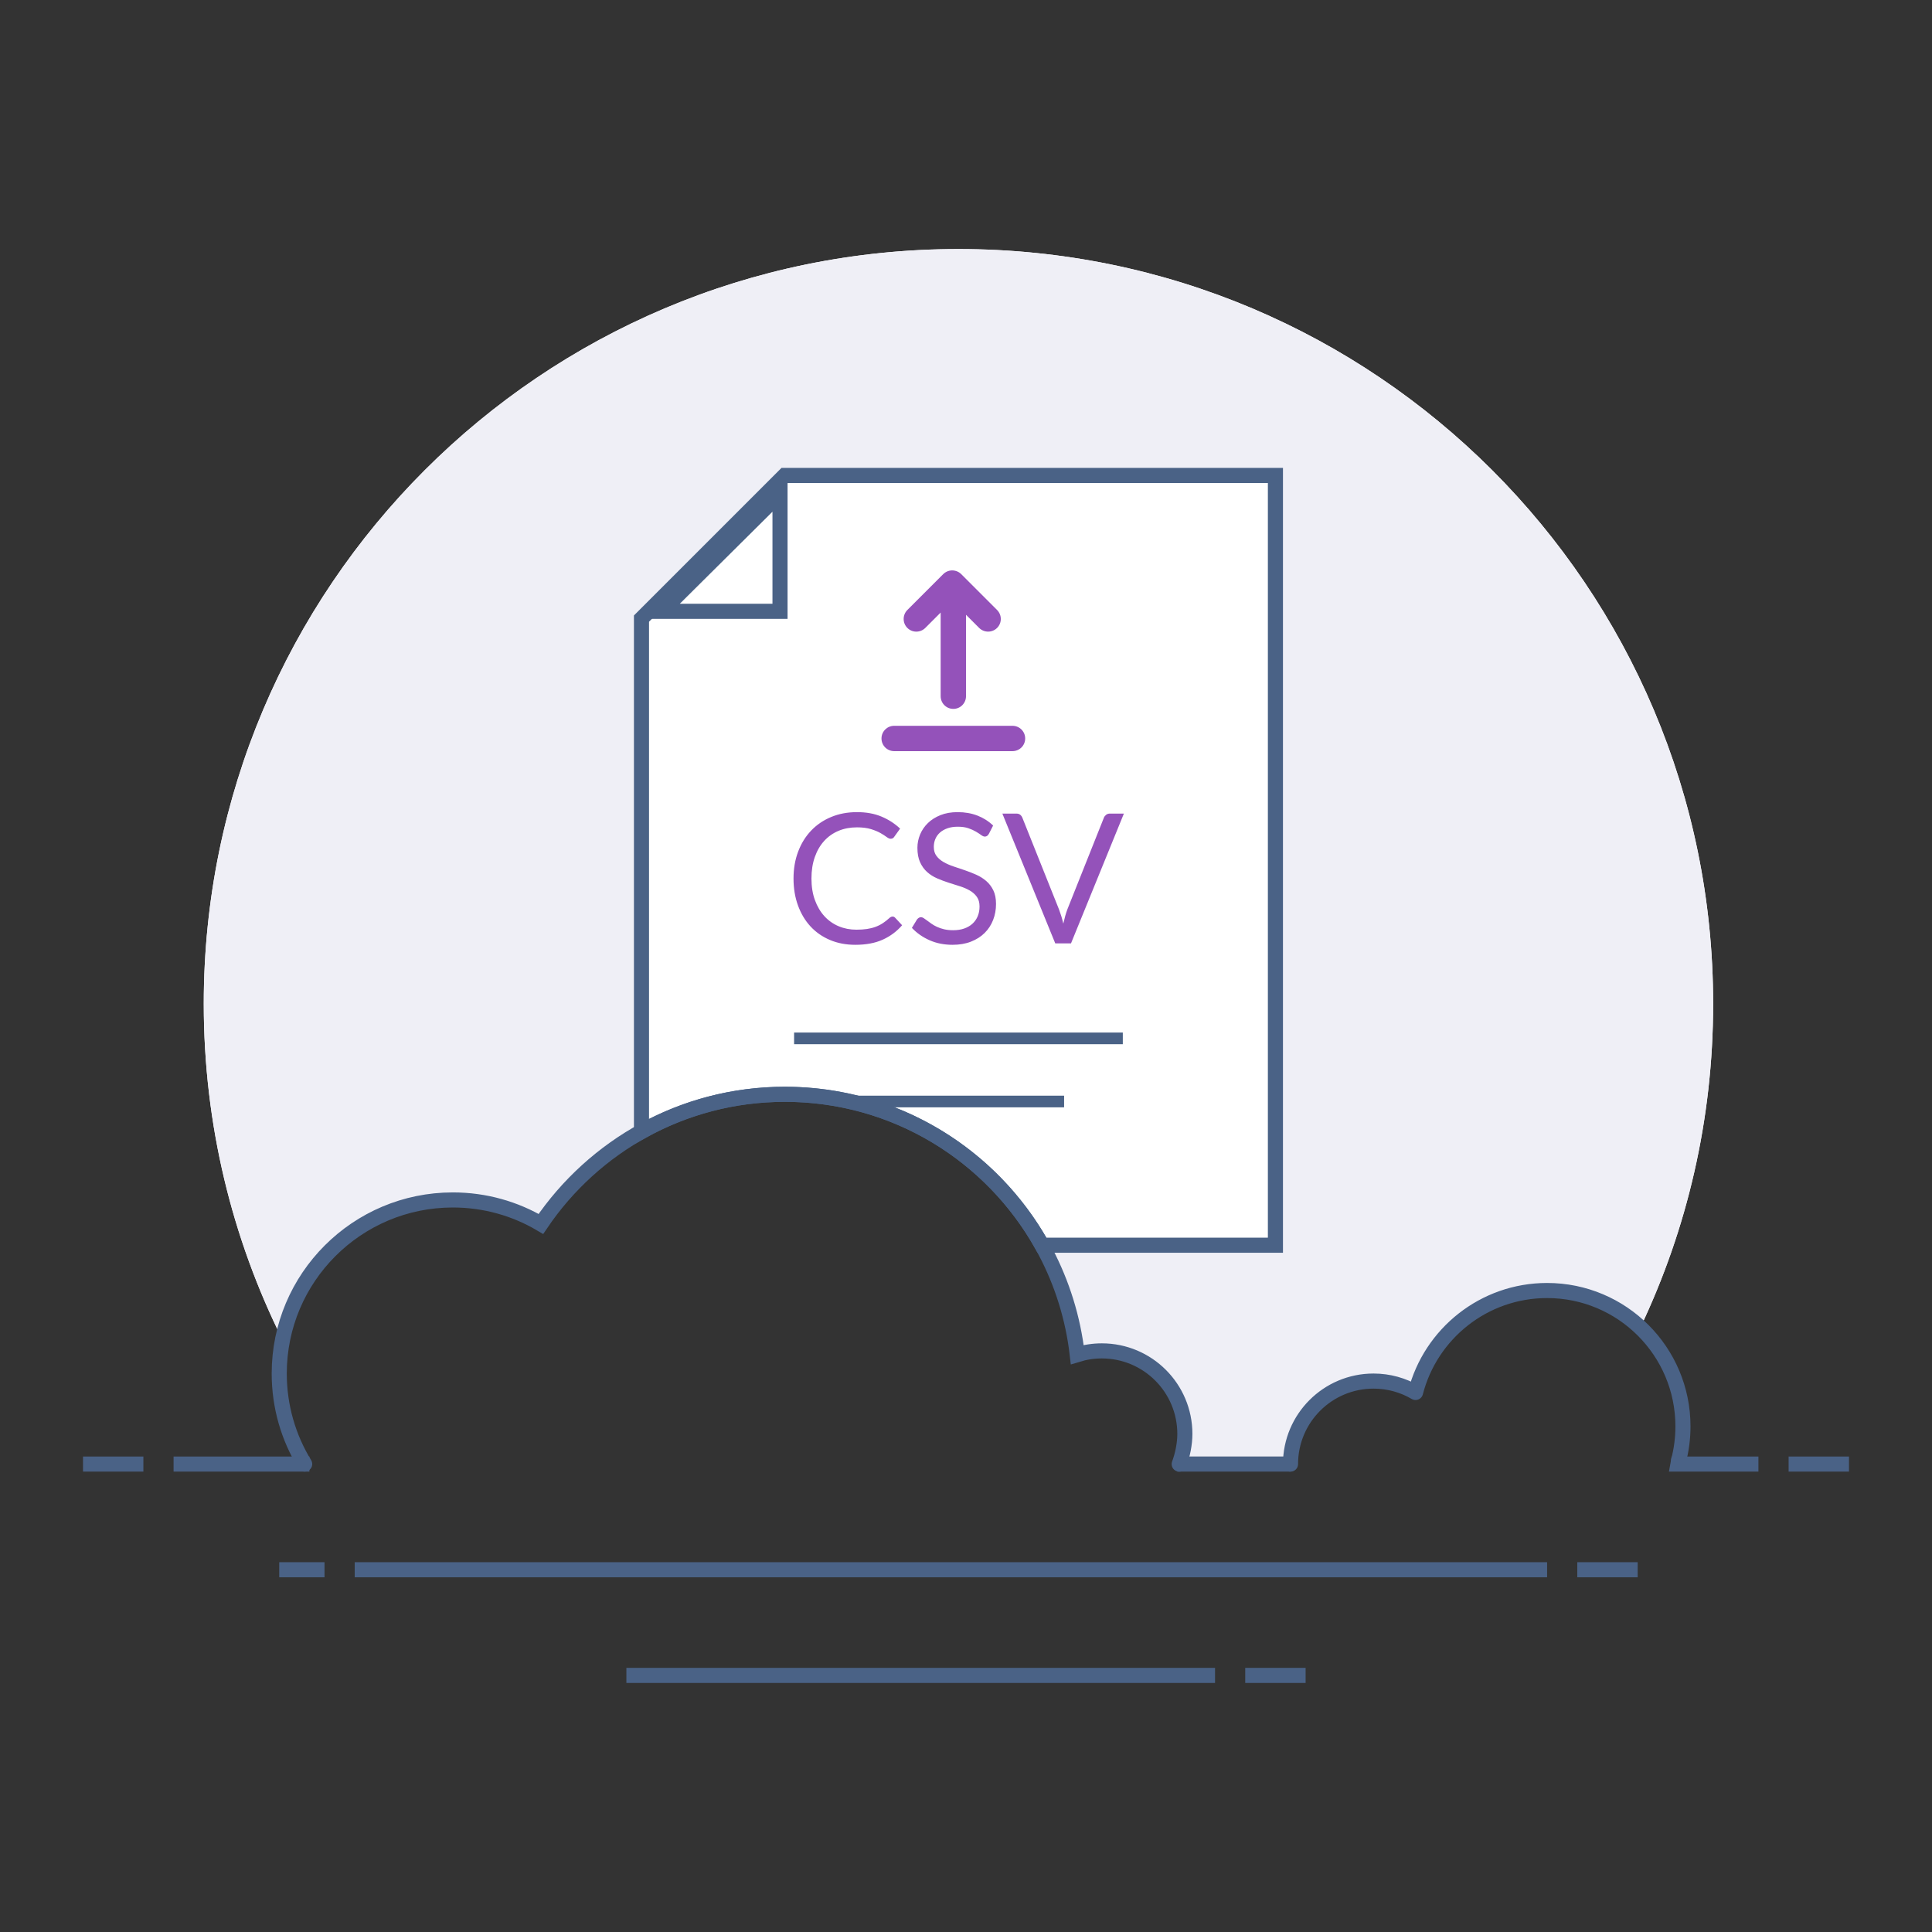 <?xml version="1.0" encoding="UTF-8"?>
<svg width="120px" height="120px" viewBox="0 0 256 256" version="1.1" xmlns="http://www.w3.org/2000/svg" xmlns:xlink="http://www.w3.org/1999/xlink">
    <rect x="0" y="0" width="256" height="256" fill="#333333" stroke="none"/>
    <!-- Generator: Sketch 44.1 (41455) - http://www.bohemiancoding.com/sketch -->
    <title>illustration-export-csv</title>
    <desc>Created with Sketch.</desc>
    <defs></defs>
    <g id="128x128" stroke="none" stroke-width="1" fill="none" fill-rule="evenodd">
        <g id="illustration-export-csv">
            <g id="Group-2" transform="translate(11, 33)">
                <g id="Group">
                    <path d="M206.353,142.908 C212.538,129.905 216,115.357 216,100 C216,44.772 171.228,0 116,0 C60.772,0 16,44.772 16,100 C16,115.997 19.756,131.117 26.435,144.525 C28.517,133.965 37.829,126 49,126 C53.261,126 57.251,127.158 60.672,129.178 C67.682,118.813 79.545,112 93,112 C113.014,112 129.507,127.076 131.742,146.49 C132.772,146.172 133.866,146 135,146 C141.075,146 146,150.925 146,157 C146,158.04 145.856,159.046 145.586,160 L160.045,160 C160.55,154.393 165.262,150 171,150 C173.03,150 174.932,150.55 176.565,151.509 C178.56,143.741 185.609,138 194,138 C198.782,138 203.129,139.865 206.353,142.908 Z" id="Combined-Shape" fill="#FFFFFF"></path>
                    <path d="M206.353,142.908 C212.538,129.905 216,115.357 216,100 C216,44.772 171.228,0 116,0 C60.772,0 16,44.772 16,100 C16,115.997 19.756,131.117 26.435,144.525 C28.517,133.965 37.829,126 49,126 C53.261,126 57.251,127.158 60.672,129.178 C67.682,118.813 79.545,112 93,112 C113.014,112 129.507,127.076 131.742,146.49 C132.772,146.172 133.866,146 135,146 C141.075,146 146,150.925 146,157 C146,158.04 145.856,159.046 145.586,160 L160.045,160 C160.55,154.393 165.262,150 171,150 C173.03,150 174.932,150.55 176.565,151.509 C178.56,143.741 185.609,138 194,138 C198.782,138 203.129,139.865 206.353,142.908 Z" id="Combined-Shape" fill="#EFEFF6"></path>
                    <g transform="translate(74, 30)">
                        <path d="M53.067,102 L84,102 L84,0 L18.966,0 L-5.25968158e-14,18.966 L-4.97379915e-14,86.933 C5.622,83.791 12.102,82 19,82 C33.641,82 46.398,90.068 53.067,102 Z" id="Combined-Shape" stroke="#4A6286" stroke-width="2" fill="#FFFFFF"></path>
                        <path d="M33.274,58.448 C33.402,58.448 33.514,58.5 33.61,58.604 L34.534,59.6 C33.83,60.416 32.976,61.052 31.972,61.508 C30.968,61.964 29.754,62.192 28.33,62.192 C27.098,62.192 25.978,61.978 24.97,61.55 C23.962,61.122 23.102,60.522 22.39,59.75 C21.678,58.978 21.126,58.052 20.734,56.972 C20.342,55.892 20.146,54.704 20.146,53.408 C20.146,52.112 20.35,50.924 20.758,49.844 C21.166,48.764 21.74,47.836 22.48,47.06 C23.22,46.284 24.106,45.682 25.138,45.254 C26.17,44.826 27.31,44.612 28.558,44.612 C29.782,44.612 30.862,44.808 31.798,45.2 C32.734,45.592 33.558,46.124 34.27,46.796 L33.502,47.864 C33.454,47.944 33.392,48.01 33.316,48.062 C33.24,48.114 33.138,48.14 33.01,48.14 C32.866,48.14 32.69,48.062 32.482,47.906 C32.274,47.75 32.002,47.576 31.666,47.384 C31.33,47.192 30.91,47.018 30.406,46.862 C29.902,46.706 29.282,46.628 28.546,46.628 C27.658,46.628 26.846,46.782 26.11,47.09 C25.374,47.398 24.74,47.844 24.208,48.428 C23.676,49.012 23.262,49.724 22.966,50.564 C22.67,51.404 22.522,52.352 22.522,53.408 C22.522,54.48 22.676,55.436 22.984,56.276 C23.292,57.116 23.712,57.826 24.244,58.406 C24.776,58.986 25.404,59.428 26.128,59.732 C26.852,60.036 27.634,60.188 28.474,60.188 C28.986,60.188 29.448,60.158 29.86,60.098 C30.272,60.038 30.652,59.944 31,59.816 C31.348,59.688 31.672,59.526 31.972,59.33 C32.272,59.134 32.57,58.9 32.866,58.628 C33.002,58.508 33.138,58.448 33.274,58.448 Z M46.03,47.492 C45.958,47.612 45.88,47.702 45.796,47.762 C45.712,47.822 45.61,47.852 45.49,47.852 C45.354,47.852 45.194,47.784 45.01,47.648 C44.826,47.512 44.596,47.362 44.32,47.198 C44.044,47.034 43.712,46.884 43.324,46.748 C42.936,46.612 42.466,46.544 41.914,46.544 C41.394,46.544 40.936,46.614 40.54,46.754 C40.144,46.894 39.812,47.084 39.544,47.324 C39.276,47.564 39.074,47.846 38.938,48.17 C38.802,48.494 38.734,48.844 38.734,49.22 C38.734,49.7 38.852,50.098 39.088,50.414 C39.324,50.73 39.636,51 40.024,51.224 C40.412,51.448 40.852,51.642 41.344,51.806 C41.836,51.97 42.34,52.14 42.856,52.316 C43.372,52.492 43.876,52.69 44.368,52.91 C44.86,53.13 45.3,53.408 45.688,53.744 C46.076,54.08 46.388,54.492 46.624,54.98 C46.86,55.468 46.978,56.068 46.978,56.78 C46.978,57.532 46.85,58.238 46.594,58.898 C46.338,59.558 45.964,60.132 45.472,60.62 C44.98,61.108 44.376,61.492 43.66,61.772 C42.944,62.052 42.13,62.192 41.218,62.192 C40.098,62.192 39.082,61.99 38.17,61.586 C37.258,61.182 36.478,60.636 35.83,59.948 L36.502,58.844 C36.566,58.756 36.644,58.682 36.736,58.622 C36.828,58.562 36.93,58.532 37.042,58.532 C37.146,58.532 37.264,58.574 37.396,58.658 C37.528,58.742 37.678,58.848 37.846,58.976 C38.014,59.104 38.206,59.244 38.422,59.396 C38.638,59.548 38.884,59.688 39.16,59.816 C39.436,59.944 39.75,60.05 40.102,60.134 C40.454,60.218 40.85,60.26 41.29,60.26 C41.842,60.26 42.334,60.184 42.766,60.032 C43.198,59.88 43.564,59.666 43.864,59.39 C44.164,59.114 44.394,58.784 44.554,58.4 C44.714,58.016 44.794,57.588 44.794,57.116 C44.794,56.596 44.676,56.17 44.44,55.838 C44.204,55.506 43.894,55.228 43.51,55.004 C43.126,54.78 42.686,54.59 42.19,54.434 C41.694,54.278 41.19,54.118 40.678,53.954 C40.166,53.79 39.662,53.6 39.166,53.384 C38.67,53.168 38.23,52.888 37.846,52.544 C37.462,52.2 37.152,51.77 36.916,51.254 C36.68,50.738 36.562,50.1 36.562,49.34 C36.562,48.732 36.68,48.144 36.916,47.576 C37.152,47.008 37.496,46.504 37.948,46.064 C38.4,45.624 38.956,45.272 39.616,45.008 C40.276,44.744 41.034,44.612 41.89,44.612 C42.85,44.612 43.724,44.764 44.512,45.068 C45.3,45.372 45.994,45.812 46.594,46.388 L46.03,47.492 Z M63.922,44.804 L56.914,62 L54.826,62 L47.818,44.804 L49.678,44.804 C49.886,44.804 50.054,44.856 50.182,44.96 C50.31,45.064 50.406,45.196 50.47,45.356 L55.318,57.488 C55.422,57.76 55.524,58.056 55.624,58.376 C55.724,58.696 55.814,59.032 55.894,59.384 C55.974,59.032 56.058,58.696 56.146,58.376 C56.234,58.056 56.33,57.76 56.434,57.488 L61.27,45.356 C61.318,45.22 61.412,45.094 61.552,44.978 C61.692,44.862 61.862,44.804 62.062,44.804 L63.922,44.804 Z" id="CSV" fill="#9452BA"></path>
                        <rect id="Rectangle-4" fill="#4A6286" x="20.222" y="73.818" width="43.556" height="1.545"></rect>
                        <path d="M43.002,18.462 L43.002,29.245 C43.002,30.176 42.256,30.931 41.322,30.931 C40.394,30.931 39.642,30.184 39.642,29.245 L39.642,18.167 L37.611,20.199 C36.952,20.858 35.89,20.864 35.23,20.204 C34.574,19.547 34.577,18.479 35.235,17.822 L39.976,13.079 C40.432,12.623 41.081,12.479 41.657,12.653 C41.919,12.73 42.166,12.872 42.373,13.079 L47.114,17.822 C47.773,18.481 47.78,19.543 47.119,20.204 C46.463,20.86 45.396,20.856 44.738,20.199 L43.002,18.462 Z M31.802,34.852 C31.802,33.924 32.548,33.172 33.491,33.172 L49.152,33.172 C50.086,33.172 50.842,33.917 50.842,34.852 C50.842,35.78 50.096,36.532 49.152,36.532 L33.491,36.532 C32.558,36.532 31.802,35.787 31.802,34.852 Z" id="Combined-Shape" fill="#9452BA"></path>
                        <rect id="Rectangle-4-Copy" fill="#4A6286" x="28" y="82.182" width="28" height="1.545"></rect>
                        <path d="M18.356,2.403 L2.652,18 L18.356,18 L18.356,2.403 Z" id="Rectangle-3" stroke="#4A6286" stroke-width="2"></path>
                    </g>
                    <path d="M12,160 L30,160 L30,162 L12,162 L12,160 Z M145.002,160 L160,160 L160,162 L145.002,162 L145.002,160 Z M226,160 L234,160 L234,162 L226,162 L226,160 Z M210.505,160 L222,160 L222,162 L210.143,162 L210.505,160 Z M0,160 L8,160 L8,162 L0,162 L0,160 Z" id="Combined-Shape" fill="#4A6286"></path>
                    <path d="M36,174 L194,174 L194,176 L36,176 L36,174 Z M198,174 L206,174 L206,176 L198,176 L198,174 Z M26,174 L32,174 L32,176 L26,176 L26,174 Z" id="Combined-Shape" fill="#4A6286"></path>
                    <path d="M72,188 L150,188 L150,190 L72,190 L72,188 Z M154,188 L162,188 L162,190 L154,190 L154,188 Z" id="Combined-Shape-Copy" fill="#4A6286"></path>
                    <path d="M176.565,151.509 C174.932,150.55 173.03,150 171,150 C164.925,150 160,154.925 160,161 M211.429,160.516 C211.802,159.073 212,157.559 212,156 C212,146.059 203.941,138 194,138 C185.609,138 178.56,143.741 176.565,151.509 M29.37,160.993 C27.232,157.501 26,153.394 26,149 C26,136.297 36.297,126 49,126 C53.261,126 57.251,127.158 60.672,129.178 C67.682,118.813 79.545,112 93,112 C113.014,112 129.507,127.076 131.742,146.49 C132.772,146.172 133.866,146 135,146 C141.075,146 146,150.925 146,157 C146,158.345 145.692,159.809 145.25,161" id="Combined-Shape" stroke="#4A6286" stroke-width="2" stroke-linecap="round"></path>
                </g>
            </g>
        </g>
    </g>
</svg>

